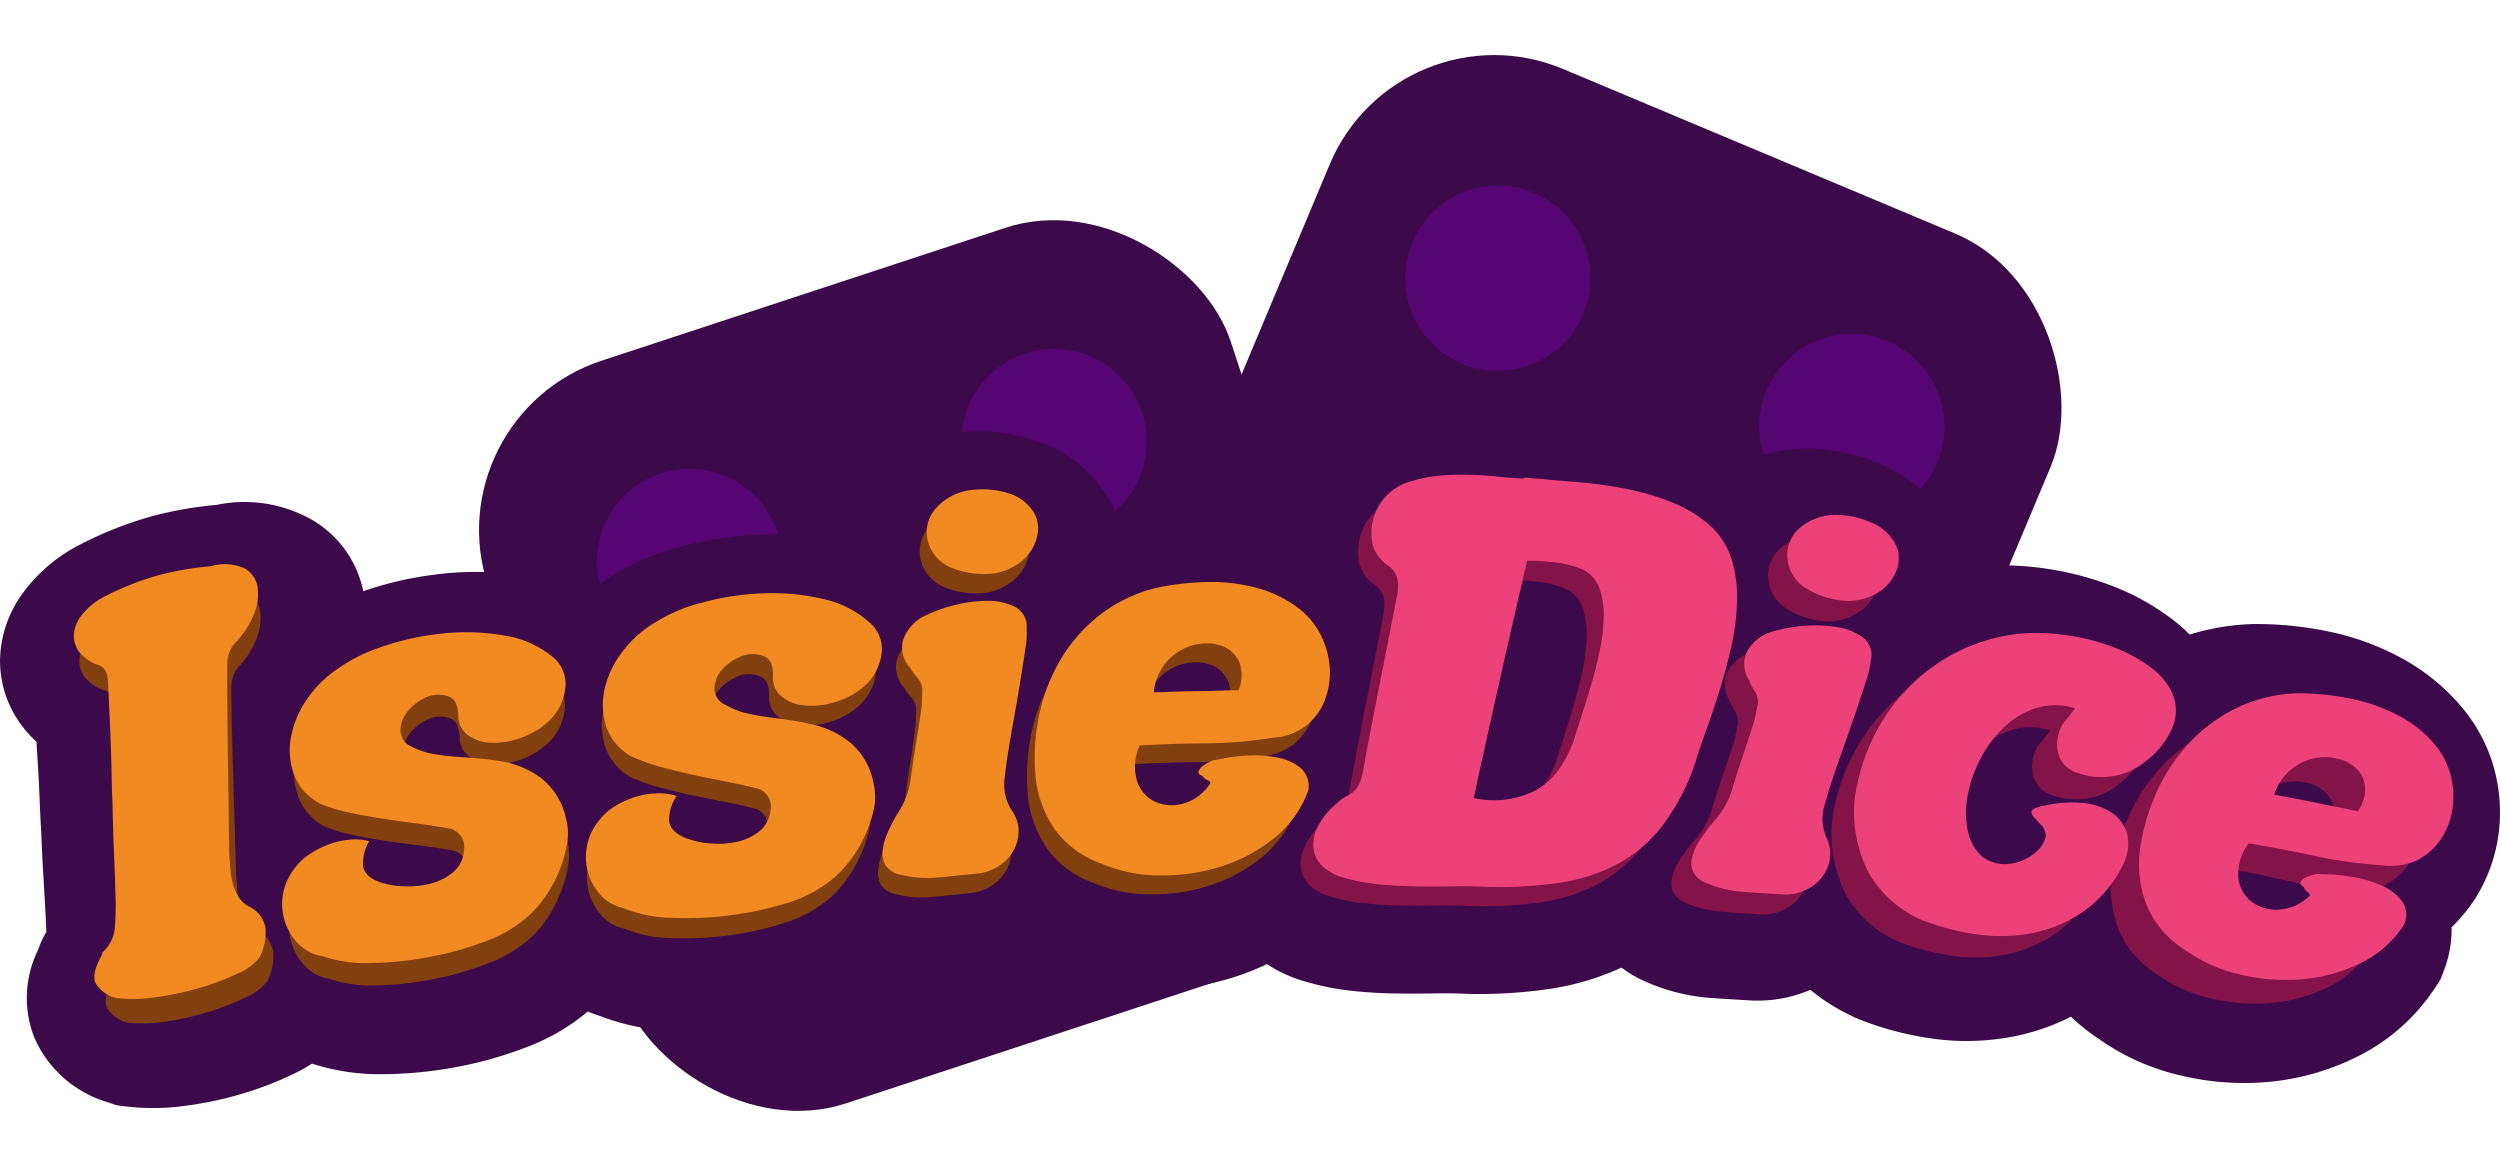 <svg id="logo" xmlns="http://www.w3.org/2000/svg" width="237.716" height="110.214" viewBox="0 0 237.716 110.214">
  <g id="Group_75" data-name="Group 75" transform="translate(104.25)">
    <rect id="Rectangle_1201" data-name="Rectangle 1201" width="74.343" height="74.343" rx="16.952" transform="matrix(0.922, 0.387, -0.387, 0.922, 28.749, 0)" fill="#3c094b"/>
    <g id="Group_74" data-name="Group 74" transform="translate(16.669 17.645)">
      <circle id="Ellipse_202" data-name="Ellipse 202" cx="8.807" cy="8.807" r="8.807" transform="translate(0 30.292)" fill="#540572"/>
      <circle id="Ellipse_203" data-name="Ellipse 203" cx="8.807" cy="8.807" r="8.807" transform="translate(33.654 44.404)" fill="#540572"/>
      <circle id="Ellipse_204" data-name="Ellipse 204" cx="8.807" cy="8.807" r="8.807" transform="translate(12.702)" fill="#540572"/>
      <circle id="Ellipse_205" data-name="Ellipse 205" cx="8.807" cy="8.807" r="8.807" transform="translate(46.357 14.112)" fill="#540572"/>
    </g>
  </g>
  <g id="Group_77" data-name="Group 77" transform="translate(41.104 16.356)">
    <rect id="Rectangle_1202" data-name="Rectangle 1202" width="74.343" height="74.343" rx="16.952" transform="translate(0 23.239) rotate(-18.216)" fill="#3c094b"/>
    <g id="Group_76" data-name="Group 76" transform="translate(15.655 16.817)">
      <circle id="Ellipse_206" data-name="Ellipse 206" cx="8.807" cy="8.807" r="8.807" transform="translate(10.268 42.609)" fill="#540572"/>
      <circle id="Ellipse_207" data-name="Ellipse 207" cx="8.807" cy="8.807" r="8.807" transform="translate(44.933 31.201)" fill="#540572"/>
      <circle id="Ellipse_208" data-name="Ellipse 208" cx="8.807" cy="8.807" r="8.807" transform="translate(0 11.408)" fill="#540572"/>
      <circle id="Ellipse_209" data-name="Ellipse 209" cx="8.807" cy="8.807" r="8.807" transform="translate(34.665)" fill="#540572"/>
    </g>
  </g>
  <g id="Group_79" data-name="Group 79" transform="translate(0 38.931)">
    <g id="Group_78" data-name="Group 78" transform="translate(0 0)">
      <path id="Path_250" data-name="Path 250" d="M792.631,463.346q-.552-.113-1.1-.249a21.844,21.844,0,0,1-7.6-3.462,17.427,17.427,0,0,1-6.523-7.834,19.207,19.207,0,0,1-1.305-9.429l.012-.106a27.849,27.849,0,0,1,1.939-7.4,25.2,25.2,0,0,1,4.161-6.785,23,23,0,0,1,6.712-5.326,22.4,22.4,0,0,1,9.518-2.518l.177-.008.243,0a33.568,33.568,0,0,1,7.034.723,25.052,25.052,0,0,1,6.982,2.576,19.748,19.748,0,0,1,5.82,4.851,15.253,15.253,0,0,1,3.281,7.577,15.483,15.483,0,0,1-.134,5.164,15.289,15.289,0,0,1-2.085,5.24l-.094.149-.137.2a16.426,16.426,0,0,1-2,2.355,10.88,10.88,0,0,1-.745,4.156q-.131.341-.261.682a1.349,1.349,0,0,1-.131.257l-.4.611a18.832,18.832,0,0,1-7.6,6.679,23.711,23.711,0,0,1-8.516,2.338A25.853,25.853,0,0,1,792.631,463.346Z" transform="translate(-584.42 -399.823)" fill="#3c094b"/>
      <path id="Path_252" data-name="Path 252" d="M755.705,457.034a30.084,30.084,0,0,1-6.875-1.846l-.24-.1c-.032-.013-.063-.026-.095-.042l-.232-.115a18.836,18.836,0,0,1-8.553-8.042,21.386,21.386,0,0,1-2.364-10.907s.01-.287.013-.318l.023-.226a27.144,27.144,0,0,1,2.126-8.12,25.8,25.8,0,0,1,4.688-7.21,25.093,25.093,0,0,1,16.774-8l.149-.009a28.205,28.205,0,0,1,5.906.324,28.989,28.989,0,0,1,5.96,1.593,22.884,22.884,0,0,1,5.6,3.091,14.507,14.507,0,0,1,4.7,5.893,11.926,11.926,0,0,1,.309,8.375,15.225,15.225,0,0,1-4.293,6.417,12.269,12.269,0,0,1-.98,7.695s-.111.246-.124.27l-.1.188a20.437,20.437,0,0,1-6.529,7.547,21.236,21.236,0,0,1-7.91,3.354A23.415,23.415,0,0,1,755.705,457.034Z" transform="translate(-572.142 -397.233)" fill="#3c094b"/>
      <path id="Path_254" data-name="Path 254" d="M727.319,447.977a18.79,18.79,0,0,1-5.5-1.432l-.125-.053-.173-.081a10.241,10.241,0,0,1-5.44-5.707,10.563,10.563,0,0,1-.354-6.226,13.3,13.3,0,0,1,1.687-3.937,25.4,25.4,0,0,1,1.5-2.163l.151-.2c.021-.027.043-.054.066-.08,0,0,.205-.227.219-.246l.045-.169c.328-1.169.671-2.321,1.025-3.442.186-.592.368-1.189.542-1.785a10.6,10.6,0,0,1-.226-8.395A11.136,11.136,0,0,1,724,409.687q-.065-.348-.11-.7l-.011-.089a11.08,11.08,0,0,1,3.762-9.7,13.708,13.708,0,0,1,4.1-2.456,14.589,14.589,0,0,1,5.353-.955l.2,0q.8.02,1.58.107a17.346,17.346,0,0,1,6.139,1.85,12.523,12.523,0,0,1,6.278,7.238l.089.271c.012.038.023.075.031.113.021.093.043.186.064.278a10.718,10.718,0,0,1-.283,5.94,12.24,12.24,0,0,1-2.293,4.027,10.448,10.448,0,0,1,.031,3.133,17.148,17.148,0,0,1-.89,3.669c-.358,1.084-.78,2.308-1.29,3.742q-.727,2.044-1.513,4.2c-.328.9-.614,1.737-.852,2.492a11.345,11.345,0,0,1,.332,5.037,12.072,12.072,0,0,1-2.279,5.35,12.657,12.657,0,0,1-10.371,5.038l-.145,0-.192-.01q-2.2-.128-3.884-.238C727.669,448.009,727.494,447.995,727.319,447.977Z" transform="translate(-565.18 -392.06)" fill="#3c094b"/>
      <path id="Path_256" data-name="Path 256" d="M680.926,445.848c-1.152-.036-2.3-.113-3.4-.228a24.778,24.778,0,0,1-4.623-.925,12.687,12.687,0,0,1-5.474-3.2,11.2,11.2,0,0,1-3.165-6.257,11.61,11.61,0,0,1,.84-6.279,14.552,14.552,0,0,1,3.4-4.826q.256-.246.508-.474c.388-2.364.778-4.645,1.172-6.872.351-1.986.7-3.971,1.035-5.927a11.179,11.179,0,0,1-1.647-3.206,12.37,12.37,0,0,1-.388-5.868c.655-4.687,3.89-8.469,8.924-10.239l.16-.055A22.2,22.2,0,0,1,683,390.488a32.749,32.749,0,0,1,3.865-.156c.3.005.588.014.876.027.365.015.73.035,1.1.059a1.637,1.637,0,0,1,.6-.085c.023,0,3.384.3,3.383.3,1.6.149,3.22.291,4.808.422a47.306,47.306,0,0,1,5.891.849,32.519,32.519,0,0,1,5.979,1.863,20.627,20.627,0,0,1,6.275,4.143l.188.185.127.136a15.213,15.213,0,0,1,3.715,6.782,20.753,20.753,0,0,1,.548,6.147,31.481,31.481,0,0,1-.833,5.582c-.392,1.632-.845,3.235-1.345,4.764-.476,1.454-.951,2.826-1.415,4.078-.385,1.036-.7,1.939-.935,2.685l-.044.139-.063.177a29.7,29.7,0,0,1-4.6,8.484,22.137,22.137,0,0,1-6.927,5.781,25.1,25.1,0,0,1-7.919,2.571,46.1,46.1,0,0,1-7.754.48l-.223-.007q-1.432-.069-2.914-.04c-1.256.025-2.529.027-3.782.006C681.368,445.86,681.146,445.854,680.926,445.848Z" transform="translate(-548.89 -390.326)" fill="#3c094b"/>
      <path id="Path_258" data-name="Path 258" d="M515.876,460.131c-.937.207-1.9.377-2.861.507a22.44,22.44,0,0,1-5.858.078l-.7-.091a1.364,1.364,0,0,1-.276-.065l-.673-.233a10.993,10.993,0,0,1-7.023-6.192,10.321,10.321,0,0,1,.383-8.32,8.2,8.2,0,0,1,.774-1.685c0-.061,0-.122,0-.184-.061-1.354-.143-2.864-.242-4.5-.106-1.717-.186-3.341-.242-4.827-.056-.85-.1-1.82-.143-2.874-.035-.948-.082-1.918-.139-2.9q-.084-1.43-.173-2.8a11.058,11.058,0,0,1-1.389-1.537,10.22,10.22,0,0,1-2.07-6.352,11.031,11.031,0,0,1,2.171-6.254,15.282,15.282,0,0,1,4.712-4.216s.246-.146.275-.16l.2-.1a35.822,35.822,0,0,1,6.884-2.772c.728-.2,1.483-.382,2.243-.537a37.647,37.647,0,0,1,4.112-.6,13,13,0,0,1,9.239,1.526,10.229,10.229,0,0,1,4.8,7.251,12.782,12.782,0,0,1-.828,6.5,16.455,16.455,0,0,1-2.019,3.7q-.016,1.315-.023,2.722-.013,2.256-.012,4.535,0,2.307,0,4.559,0,2.166-.008,4.134c0,.063.006.126.01.189a10.348,10.348,0,0,1,3.157,6.125,13.493,13.493,0,0,1-1.172,7.249l-.2.465a1.281,1.281,0,0,1-.094.179l-.268.431a12.6,12.6,0,0,1-5.4,4.6,30.85,30.85,0,0,1-4.732,1.819C517.494,459.743,516.685,459.953,515.876,460.131Z" transform="translate(-495.238 -394.443)" fill="#3c094b"/>
      <path id="Path_262" data-name="Path 262" d="M547.156,460.179a38.931,38.931,0,0,1-6.068.549,21.075,21.075,0,0,1-6.892-.987,12.439,12.439,0,0,1-5.7-3.18,13.787,13.787,0,0,1-3.277-5.015,13.462,13.462,0,0,1-.8-6.078,13.161,13.161,0,0,1,2.2-6.123,12.765,12.765,0,0,1-.759-1.547,14.542,14.542,0,0,1-.968-7.456,16.85,16.85,0,0,1,2.542-6.887,18.788,18.788,0,0,1,5.223-5.422,23.615,23.615,0,0,1,6.323-3.208,32.854,32.854,0,0,1,5.74-1.441c.652-.1,1.316-.189,1.976-.256a29.49,29.49,0,0,1,8.4.338,17.559,17.559,0,0,1,8.937,4.4l.128.12.168.172a11.168,11.168,0,0,1,3.092,8.863,13.085,13.085,0,0,1-1.941,5.7,15.831,15.831,0,0,1,1.619,4.214,13.849,13.849,0,0,1,.109,5.953,21.665,21.665,0,0,1-1.379,4.466,21.026,21.026,0,0,1-2.452,4.239,17.941,17.941,0,0,1-3.286,3.41,19.861,19.861,0,0,1-5.781,3.25,37.287,37.287,0,0,1-6.443,1.8Q547.509,460.119,547.156,460.179Z" transform="translate(-504.487 -397.521)" fill="#3c094b"/>
      <path id="Path_266" data-name="Path 266" d="M587.467,454.751a38.776,38.776,0,0,1-6.078.177,21.006,21.006,0,0,1-6.8-1.408A12.419,12.419,0,0,1,569.1,450a13.794,13.794,0,0,1-2.959-5.206,13.494,13.494,0,0,1-.431-6.115,13.159,13.159,0,0,1,2.559-5.977,12.781,12.781,0,0,1-.662-1.591,14.578,14.578,0,0,1-.512-7.5,16.873,16.873,0,0,1,2.949-6.718,18.754,18.754,0,0,1,5.53-5.091,23.545,23.545,0,0,1,6.491-2.815,32.715,32.715,0,0,1,5.806-1.087c.655-.063,1.322-.109,1.984-.134a29.377,29.377,0,0,1,8.35.851,17.528,17.528,0,0,1,8.64,4.933l.12.128.157.182a11.175,11.175,0,0,1,2.544,9.034,13.083,13.083,0,0,1-2.281,5.573,15.865,15.865,0,0,1,1.357,4.306,13.863,13.863,0,0,1-.253,5.948,21.621,21.621,0,0,1-1.646,4.374,21,21,0,0,1-2.7,4.081,17.93,17.93,0,0,1-3.482,3.2,19.818,19.818,0,0,1-5.958,2.89,37.118,37.118,0,0,1-6.527,1.4Q587.822,454.714,587.467,454.751Z" transform="translate(-517.572 -395.857)" fill="#3c094b"/>
      <path id="Path_270" data-name="Path 270" d="M619.426,446.654a18.744,18.744,0,0,1-5.648-.529l-.132-.033-.178-.05a10.24,10.24,0,0,1-6.286-4.765,10.561,10.561,0,0,1-1.348-6.078,13.388,13.388,0,0,1,1.028-4.158,26.04,26.04,0,0,1,1.135-2.377l.119-.22c.016-.03.033-.059.052-.088,0,0,.167-.259.178-.28l.016-.169c.134-1.193.287-2.385.457-3.565.089-.615.171-1.234.248-1.85a10.61,10.61,0,0,1-1.571-8.252A11.121,11.121,0,0,1,610,409.4c-.08-.222-.155-.448-.222-.675l-.023-.079a11.091,11.091,0,0,1,2.147-10.188,13.711,13.711,0,0,1,3.641-3.082,14.531,14.531,0,0,1,5.119-1.8l.2-.029q.8-.107,1.572-.147a17.23,17.23,0,0,1,6.34.839,12.5,12.5,0,0,1,7.336,6.132l.132.257a1.068,1.068,0,0,1,.048.1l.108.265a10.759,10.759,0,0,1,.676,5.91,12.256,12.256,0,0,1-1.61,4.344,10.459,10.459,0,0,1,.534,3.088,17.245,17.245,0,0,1-.285,3.762c-.183,1.152-.409,2.465-.669,3.905q-.387,2.13-.813,4.384c-.178.944-.326,1.816-.439,2.6a11.387,11.387,0,0,1,1.136,4.917,12.082,12.082,0,0,1-1.384,5.646,12.617,12.617,0,0,1-9.395,6.641l-.144.02-.19.02q-2.188.228-3.863.39C619.775,446.629,619.6,446.642,619.426,446.654Z" transform="translate(-530.359 -391.292)" fill="#3c094b"/>
      <path id="Path_274" data-name="Path 274" d="M646.913,450.579q-.559.009-1.122,0a21.618,21.618,0,0,1-8.121-1.736,17.382,17.382,0,0,1-8.027-6.238,19.257,19.257,0,0,1-3.3-8.923l-.012-.1a27.965,27.965,0,0,1,.289-7.653A25.234,25.234,0,0,1,629.2,418.4a22.939,22.939,0,0,1,5.372-6.651,22.242,22.242,0,0,1,8.7-4.516l.167-.046.237-.055a33.218,33.218,0,0,1,6.979-.817,24.757,24.757,0,0,1,7.322,1,19.529,19.529,0,0,1,6.677,3.472,15.228,15.228,0,0,1,4.8,6.686,15.528,15.528,0,0,1,.085,10.64l-.081.227c-.023.052-.044.106-.066.159a16.262,16.262,0,0,1-1.43,2.734,10.944,10.944,0,0,1,.17,4.222q-.053.359-.105.719a1.331,1.331,0,0,1-.072.281q-.129.34-.257.68a18.8,18.8,0,0,1-5.916,8.168,23.45,23.45,0,0,1-7.747,4.129A25.506,25.506,0,0,1,646.913,450.579Z" transform="translate(-536.836 -395.404)" fill="#3c094b"/>
    </g>
  </g>
  <g id="Group_81" data-name="Group 81" transform="translate(7.543 46.947)">
    <g id="Group_80" data-name="Group 80" transform="translate(0 0)">
      <path id="Path_286" data-name="Path 286" d="M509.573,426.392a2.974,2.974,0,0,0-.246-.91,1.205,1.205,0,0,0-.687-.535,3.874,3.874,0,0,1-1.8-1.208,2.566,2.566,0,0,1-.549-1.644,3.319,3.319,0,0,1,.684-1.836,6.5,6.5,0,0,1,1.969-1.734A26.78,26.78,0,0,1,514,416.4a27.32,27.32,0,0,1,5.081-.948,4.481,4.481,0,0,1,3.145.171,2.485,2.485,0,0,1,1.249,1.775,4.9,4.9,0,0,1-.3,2.547,8.085,8.085,0,0,1-1.541,2.566,3,3,0,0,0-.744,1.174,3.774,3.774,0,0,0-.15,1.21q.026,2.029.081,4.292t.123,4.553q.069,2.289.134,4.525t.121,4.261q.061.791.132,1.606a7.19,7.19,0,0,0,.275,1.494,4.955,4.955,0,0,0,.547,1.219,2.58,2.58,0,0,0,.97.886,2.815,2.815,0,0,1,1.585,1.958,5.272,5.272,0,0,1-.48,2.836,4.826,4.826,0,0,1-2,1.571,23.222,23.222,0,0,1-3.482,1.388,27.075,27.075,0,0,1-4.05.939,14.5,14.5,0,0,1-3.731.145,3.063,3.063,0,0,1-2.055-1.449c-.247-.6-.047-1.51.611-2.722l-.026-.1a.048.048,0,0,1,.04-.064,3.572,3.572,0,0,0,1.088-2.217q.076-1.151.051-2.386-.094-2.187-.246-4.765t-.227-4.768q-.082-1.272-.134-2.8t-.141-3.09q-.088-1.567-.181-3.052T509.573,426.392Z" transform="translate(-506.293 -406.264)" fill="#82400f"/>
      <path id="Path_287" data-name="Path 287" d="M541.771,444.208c-.5,1.056,1.131,2.02,1.284,2.631a2.208,2.208,0,0,0,1.589,1.4,7.486,7.486,0,0,0,2.179.365,8.239,8.239,0,0,0,2.5-.267,5.327,5.327,0,0,0,2.105-1.088,2.924,2.924,0,0,0,1.008-2.111,1.834,1.834,0,0,0-1.227-2.021q-1.822-.323-3.494-.527t-3.161-.432q-1.49-.227-2.885-.517a16.854,16.854,0,0,1-2.672-.783,5.2,5.2,0,0,1-2.5-2.621,6.771,6.771,0,0,1-.431-3.517,9.166,9.166,0,0,1,1.4-3.7,10.526,10.526,0,0,1,2.989-3.086,15.1,15.1,0,0,1,4.074-2.086,24.569,24.569,0,0,1,5.612-1.294,20.66,20.66,0,0,1,5.841.147,9.32,9.32,0,0,1,4.738,2.175,3.361,3.361,0,0,1,1.016,2.736,5.114,5.114,0,0,1-1.4,3.088,7.033,7.033,0,0,1-1.687,1.258,8,8,0,0,1-1.954.751,6.981,6.981,0,0,1-1.986.183,3.615,3.615,0,0,1-1.737-.513,2.29,2.29,0,0,1-1.228-1.972,3.036,3.036,0,0,0-.23-1.208,1.2,1.2,0,0,0-.886-.727,2.783,2.783,0,0,0-2.113.255,4.481,4.481,0,0,0-1.627,1.4,2.8,2.8,0,0,0-.529,1.8,1.687,1.687,0,0,0,1.16,1.441,6.666,6.666,0,0,0,1.939.643,19.979,19.979,0,0,0,2.031.237q1.019.067,2.037.139t1.992.234a8.481,8.481,0,0,1,4.121,1.664,6.767,6.767,0,0,1,2.3,3.759,5.712,5.712,0,0,1,.1,2.551,12.759,12.759,0,0,1-.789,2.738,12.211,12.211,0,0,1-1.424,2.547,9.263,9.263,0,0,1-1.827,1.93,11.991,11.991,0,0,1-3.569,2.019,29.8,29.8,0,0,1-5.069,1.472,31.73,31.73,0,0,1-5.413.618,12.5,12.5,0,0,1-4.567-.609,4.014,4.014,0,0,1-2.184-1.071,5.429,5.429,0,0,1-1.638-4.523A5.946,5.946,0,0,1,537.9,445.7a8.239,8.239,0,0,1,1.879-1.019,7.292,7.292,0,0,1,1.991-.471C542.427,444.152,541.224,444.066,541.771,444.208Z" transform="translate(-515.576 -409.172)" fill="#82400f"/>
      <path id="Path_288" data-name="Path 288" d="M584.119,438.039c-.564,1.021.534,1.846.647,2.465s.611,1.119,1.49,1.5a7.473,7.473,0,0,0,2.146.508,8.222,8.222,0,0,0,2.5-.1,5.307,5.307,0,0,0,2.167-.947,2.922,2.922,0,0,0,1.141-2.04,1.834,1.834,0,0,0-1.089-2.1q-1.794-.443-3.444-.757t-3.119-.639q-1.468-.325-2.838-.706a16.832,16.832,0,0,1-2.609-.957,5.2,5.2,0,0,1-2.316-2.781,6.786,6.786,0,0,1-.2-3.539,9.165,9.165,0,0,1,1.635-3.6,10.519,10.519,0,0,1,3.178-2.882,15.021,15.021,0,0,1,4.191-1.812,24.421,24.421,0,0,1,5.672-.922,20.562,20.562,0,0,1,5.806.532,9.3,9.3,0,0,1,4.578,2.482,3.368,3.368,0,0,1,.833,2.8,5.12,5.12,0,0,1-1.6,2.988,7,7,0,0,1-1.763,1.144,7.9,7.9,0,0,1-2,.621,6.921,6.921,0,0,1-1.99.052,3.607,3.607,0,0,1-1.7-.626,2.292,2.292,0,0,1-1.094-2.048,3.047,3.047,0,0,0-.15-1.221,1.2,1.2,0,0,0-.835-.784,2.771,2.771,0,0,0-2.121.115,4.468,4.468,0,0,0-1.711,1.291,2.794,2.794,0,0,0-.644,1.757,1.69,1.69,0,0,0,1.06,1.515,6.666,6.666,0,0,0,1.889.77,19.941,19.941,0,0,0,2.006.371q1.011.133,2.019.272t1.969.364a8.469,8.469,0,0,1,4,1.932,6.771,6.771,0,0,1,2.042,3.9,5.733,5.733,0,0,1-.064,2.552,12.842,12.842,0,0,1-.965,2.68,12.187,12.187,0,0,1-1.585,2.448,9.269,9.269,0,0,1-1.945,1.805,11.966,11.966,0,0,1-3.687,1.78,29.628,29.628,0,0,1-5.142,1.135,31.614,31.614,0,0,1-5.429.259,12.424,12.424,0,0,1-4.505-.91,4.008,4.008,0,0,1-2.1-1.213,5.429,5.429,0,0,1-1.191-2.1,5.506,5.506,0,0,1-.145-2.518,5.943,5.943,0,0,1,2.6-3.852,8.233,8.233,0,0,1,1.937-.892,7.273,7.273,0,0,1,2.012-.339C584.315,437.782,583.585,437.861,584.119,438.039Z" transform="translate(-528.762 -407.36)" fill="#82400f"/>
      <path id="Path_289" data-name="Path 289" d="M619.246,440.807a2.145,2.145,0,0,1-1.376-.891,2.339,2.339,0,0,1-.271-1.4,5.486,5.486,0,0,1,.456-1.69,18.279,18.279,0,0,1,.814-1.664,8.105,8.105,0,0,0,1.348-3.722q.208-1.641.472-3.313t.479-3.366c.016-.281.026-.544.028-.789s.012-.49.032-.737a2.017,2.017,0,0,0-.467-1.148,4.576,4.576,0,0,1-.676-.923,2.832,2.832,0,0,1-.715-2.573,3.943,3.943,0,0,1,1.939-2.34,13.588,13.588,0,0,1,2.774-1.045,12.4,12.4,0,0,1,3.182-.446,5.4,5.4,0,0,1,2.616.572,2.092,2.092,0,0,1,1.076,1.992,9.641,9.641,0,0,1-.147,2.208q-.229,1.636-.57,3.722t-.719,4.308q-.379,2.221-.557,3.96a4.593,4.593,0,0,0,.708,3.213,3.365,3.365,0,0,1,.6,1.831,3.819,3.819,0,0,1-.415,1.829,4.189,4.189,0,0,1-1.28,1.483,4.4,4.4,0,0,1-2,.8q-2.165.233-3.827.4A10.617,10.617,0,0,1,619.246,440.807Zm12.468-34.256a3.192,3.192,0,0,1,.248,1.771,4.191,4.191,0,0,1-.637,1.679,4.525,4.525,0,0,1-1.384,1.348,5.569,5.569,0,0,1-1.943.779,7.881,7.881,0,0,1-3.964-.457,3.724,3.724,0,0,1-2.351-2.525,3.453,3.453,0,0,1-.051-1.649,3.361,3.361,0,0,1,.735-1.49,5.172,5.172,0,0,1,1.367-1.135,5.271,5.271,0,0,1,1.834-.632,8.13,8.13,0,0,1,3.641.278A4.208,4.208,0,0,1,631.715,406.551Z" transform="translate(-541.647 -402.734)" fill="#82400f"/>
      <path id="Path_290" data-name="Path 290" d="M658.279,433.508a10.564,10.564,0,0,1,2.877.216,4.527,4.527,0,0,1,2.106,1.037,2.28,2.28,0,0,1,.625,2.1,10.227,10.227,0,0,1-3.28,4.581,15.149,15.149,0,0,1-5.047,2.678,17.674,17.674,0,0,1-5.682.786,13.619,13.619,0,0,1-5.225-1.092,9.132,9.132,0,0,1-4.416-3.292,10.823,10.823,0,0,1-1.818-5.159,19.891,19.891,0,0,1,.3-5.489,17.6,17.6,0,0,1,1.875-5.214,15.211,15.211,0,0,1,3.578-4.32,13.85,13.85,0,0,1,5.374-2.731,24.279,24.279,0,0,1,5.087-.6,15.863,15.863,0,0,1,4.647.61,11.042,11.042,0,0,1,3.751,1.9,7.432,7.432,0,0,1,2.362,3.221,7.86,7.86,0,0,1,.543,2.574,7.374,7.374,0,0,1-.4,2.716,6.219,6.219,0,0,1-1.817,2.62,6.047,6.047,0,0,1-3.038,1.154,40.9,40.9,0,0,1-6.345.541q-3.3.033-6.177.21a4.835,4.835,0,0,0-.214,3.461,3.283,3.283,0,0,0,1.741,1.924,3.783,3.783,0,0,0,2.637.111,4.418,4.418,0,0,0,2.455-1.94.586.586,0,0,0-.327-.285m2.946-8.525a3.719,3.719,0,0,0,.158-2.409,2.8,2.8,0,0,0-1.142-1.513,3.634,3.634,0,0,0-1.949-.535,4.786,4.786,0,0,0-2.19.5,5.125,5.125,0,0,0-1.833,1.548,5.265,5.265,0,0,0-.97,2.611q.825-.016,1.871-.061t2.119-.056q1.074-.012,2.119-.046T657.391,427.306Z" transform="translate(-548.241 -406.819)" fill="#82400f"/>
      <path id="Path_291" data-name="Path 291" d="M696.341,402.366q2.527.243,5,.456a38.638,38.638,0,0,1,4.745.7,23.44,23.44,0,0,1,4.281,1.341,11.92,11.92,0,0,1,3.591,2.368,7.459,7.459,0,0,1,1.838,3.277,13.15,13.15,0,0,1,.384,3.9,23.349,23.349,0,0,1-.585,4.2q-.493,2.135-1.134,4.149t-1.276,3.769q-.636,1.753-1.028,3.031a20.766,20.766,0,0,1-3.214,6.1,13.444,13.444,0,0,1-4.293,3.584,16.919,16.919,0,0,1-5.365,1.685,38.672,38.672,0,0,1-6.434.358q-1.689-.087-3.462-.059t-3.515-.006q-1.744-.035-3.4-.21a16.86,16.86,0,0,1-3.132-.623,4.638,4.638,0,0,1-2.02-1.108,2.816,2.816,0,0,1-.827-1.635,3.7,3.7,0,0,1,.347-1.984,6.781,6.781,0,0,1,1.614-2.148q.273-.257.547-.487a2.623,2.623,0,0,1,.6-.381,2.493,2.493,0,0,0,1.072-.972,4.2,4.2,0,0,0,.435-1.3q.806-4.432,1.635-8.6t1.627-8.333a4.13,4.13,0,0,0-.012-1.546,2.137,2.137,0,0,0-.869-1.2,3.47,3.47,0,0,1-1.37-1.79,4.725,4.725,0,0,1-.058-2.332,4.67,4.67,0,0,1,3.488-3.831,12.907,12.907,0,0,1,2.727-.561,23.376,23.376,0,0,1,2.744-.1q1.354.033,2.676.175t2.586.212A.148.148,0,0,1,696.341,402.366Zm-4.894,30.467a8.5,8.5,0,0,0,5.541-.6q2.506-1.214,3.849-4.9.28-.925.736-2.338T702.5,422q.471-1.593.817-3.274a17.067,17.067,0,0,0,.367-3.149,7.713,7.713,0,0,0-.377-2.625,3.133,3.133,0,0,0-1.437-1.752,8.153,8.153,0,0,0-2.537-.714,16.5,16.5,0,0,0-2.8-.191q-1.34,5.694-2.594,11.263T691.447,432.833Z" transform="translate(-560.35 -402.074)" fill="#841447"/>
      <path id="Path_292" data-name="Path 292" d="M729.482,442.8a2.145,2.145,0,0,1-1.2-1.116,2.34,2.34,0,0,1-.026-1.422,5.478,5.478,0,0,1,.742-1.586q.536-.816,1.09-1.5a8.1,8.1,0,0,0,1.973-3.433q.488-1.58,1.039-3.182t1.055-3.232q.1-.41.164-.772t.159-.721a2.013,2.013,0,0,0-.262-1.212,4.567,4.567,0,0,1-.507-1.026,2.831,2.831,0,0,1-.259-2.658,3.942,3.942,0,0,1,2.317-1.969,13.673,13.673,0,0,1,2.915-.549,12.44,12.44,0,0,1,3.216.112,5.426,5.426,0,0,1,2.482,1.017,2.092,2.092,0,0,1,.716,2.149,9.65,9.65,0,0,1-.528,2.149q-.51,1.571-1.207,3.567t-1.455,4.117q-.758,2.122-1.236,3.8a4.587,4.587,0,0,0,.141,3.287,3.355,3.355,0,0,1,.278,1.907,3.8,3.8,0,0,1-.726,1.73,4.19,4.19,0,0,1-1.52,1.238,4.422,4.422,0,0,1-2.111.437q-2.176-.145-3.843-.267A10.61,10.61,0,0,1,729.482,442.8Zm18.227-31.578a3.176,3.176,0,0,1-.061,1.787,4.191,4.191,0,0,1-.919,1.543,4.538,4.538,0,0,1-1.6,1.088,5.6,5.6,0,0,1-2.052.431,7.9,7.9,0,0,1-3.83-1.136,3.725,3.725,0,0,1-1.88-2.9,3.437,3.437,0,0,1,.235-1.633,3.361,3.361,0,0,1,.983-1.341,5.163,5.163,0,0,1,1.544-.88,5.284,5.284,0,0,1,1.918-.3,8.157,8.157,0,0,1,3.543.905A4.21,4.21,0,0,1,747.709,411.226Z" transform="translate(-576.77 -403.92)" fill="#841447"/>
      <path id="Path_293" data-name="Path 293" d="M771.717,440.679a5.978,5.978,0,0,1,2.758.9,3.534,3.534,0,0,1,1.49,2.006,4.358,4.358,0,0,1-.4,2.989,11.811,11.811,0,0,1-3.837,4.482,12.8,12.8,0,0,1-4.844,1.992,15.454,15.454,0,0,1-5.224.043,22.24,22.24,0,0,1-5.043-1.4,10.543,10.543,0,0,1-4.855-4.536,12.909,12.909,0,0,1-1.236-6.761,19.2,19.2,0,0,1,1.681-5.747,18.194,18.194,0,0,1,3.43-4.982,17.339,17.339,0,0,1,5-3.574,16.634,16.634,0,0,1,6.291-1.578,19.186,19.186,0,0,1,3.97.281,19.907,19.907,0,0,1,4.059,1.129,14.048,14.048,0,0,1,3.391,1.9,6.353,6.353,0,0,1,2.048,2.519,4.205,4.205,0,0,1,.078,3,7.913,7.913,0,0,1-2.54,3.352,6.482,6.482,0,0,1-6.446,1.167,2.673,2.673,0,0,1-1.872-1.97,3.735,3.735,0,0,1,.71-3.012,4.315,4.315,0,0,0,.458-.532q.185-.26.478-.635a5.957,5.957,0,0,0-3.64-.055,7.821,7.821,0,0,0-3.019,1.794,11.351,11.351,0,0,0-2.219,2.939,12.46,12.46,0,0,0-1.247,3.436,8.944,8.944,0,0,0-.068,3.326,4.446,4.446,0,0,0,1.275,2.529,3.389,3.389,0,0,0,2.607.762,4.445,4.445,0,0,0,2.676-1.279c.45-.491,1.425.822,1.472.441m-4.459,3.483" transform="translate(-583.867 -409.196)" fill="#841447"/>
      <path id="Path_294" data-name="Path 294" d="M809.387,450.733a10.7,10.7,0,0,1,2.767.885,4.565,4.565,0,0,1,1.822,1.5,2.27,2.27,0,0,1,.123,2.19A10.242,10.242,0,0,1,809.817,459a15.3,15.3,0,0,1-5.565,1.419,17.9,17.9,0,0,1-5.743-.567,13.738,13.738,0,0,1-4.854-2.284,9.161,9.161,0,0,1-3.548-4.233,10.784,10.784,0,0,1-.573-5.442,19.774,19.774,0,0,1,1.567-5.27,17.562,17.562,0,0,1,3.046-4.633,15.231,15.231,0,0,1,4.5-3.364,13.951,13.951,0,0,1,5.891-1.4,24.631,24.631,0,0,1,5.117.611,16.035,16.035,0,0,1,4.407,1.683,11.139,11.139,0,0,1,3.23,2.732,7.435,7.435,0,0,1,1.564,3.689,7.78,7.78,0,0,1-.068,2.63,7.3,7.3,0,0,1-1.026,2.547,6.221,6.221,0,0,1-2.391,2.121,6.12,6.12,0,0,1-3.246.409,41.562,41.562,0,0,1-6.338-.962q-3.232-.741-6.091-1.244a4.806,4.806,0,0,0-1.017,3.316,3.289,3.289,0,0,0,1.254,2.278,3.83,3.83,0,0,0,2.554.725,4.439,4.439,0,0,0,2.854-1.311.584.584,0,0,0-.253-.354m4.871-7.6a3.693,3.693,0,0,0,.716-2.3,2.8,2.8,0,0,0-.766-1.74,3.684,3.684,0,0,0-1.784-.978,4.838,4.838,0,0,0-2.259-.029,5.138,5.138,0,0,0-2.154,1.076,5.241,5.241,0,0,0-1.558,2.312q.812.176,1.844.379t2.087.442q1.053.238,2.085.452T809.963,444.494Z" transform="translate(-596.23 -411.969)" fill="#841447"/>
    </g>
  </g>
  <g id="Group_83" data-name="Group 83" transform="translate(7.021 45.128)">
    <g id="Group_82" data-name="Group 82">
      <path id="Path_300" data-name="Path 300" d="M508.777,422.949a2.961,2.961,0,0,0-.235-.913,1.207,1.207,0,0,0-.686-.543,3.89,3.89,0,0,1-1.8-1.229,2.537,2.537,0,0,1-.527-1.652,3.315,3.315,0,0,1,.724-1.829,6.613,6.613,0,0,1,2.022-1.713A27.535,27.535,0,0,1,513.42,413a28.074,28.074,0,0,1,5.157-.9,4.585,4.585,0,0,1,3.18.2A2.476,2.476,0,0,1,523,414.093a4.861,4.861,0,0,1-.343,2.544,8.116,8.116,0,0,1-1.6,2.552,3.006,3.006,0,0,0-.771,1.167,3.727,3.727,0,0,0-.171,1.208q-.006,2.031.014,4.3t.053,4.556q.032,2.291.062,4.529t.052,4.265q.05.792.106,1.609a7.117,7.117,0,0,0,.255,1.5,4.9,4.9,0,0,0,.536,1.225,2.581,2.581,0,0,0,.972.9,2.8,2.8,0,0,1,1.58,1.975,5.222,5.222,0,0,1-.536,2.834,4.962,4.962,0,0,1-2.066,1.552,24.033,24.033,0,0,1-3.57,1.356,28.068,28.068,0,0,1-4.14.9,15.015,15.015,0,0,1-3.8.105,3.074,3.074,0,0,1-2.062-1.473c-.24-.606-.018-1.512.674-2.718l-.024-.1a.047.047,0,0,1,.041-.063,3.589,3.589,0,0,0,1.149-2.207q.1-1.152.1-2.387-.055-2.19-.162-4.772t-.144-4.774q-.06-1.274-.086-2.8t-.088-3.093q-.061-1.569-.13-3.056T508.777,422.949Z" transform="translate(-505.528 -403.386)" fill="#f28a22"/>
      <path id="Path_302" data-name="Path 302" d="M542.841,441.241a3.9,3.9,0,0,0-.563,2.495q.221.918,1.6,1.416a7.752,7.752,0,0,0,2.212.383,8.557,8.557,0,0,0,2.544-.248,5.5,5.5,0,0,0,2.158-1.073,2.927,2.927,0,0,0,1.054-2.105,1.821,1.821,0,0,0-1.221-2.031q-1.849-.337-3.546-.555t-3.208-.457q-1.512-.239-2.925-.541a17.32,17.32,0,0,1-2.7-.807,5.189,5.189,0,0,1-2.5-2.645,6.678,6.678,0,0,1-.384-3.524,9.158,9.158,0,0,1,1.477-3.687,10.709,10.709,0,0,1,3.077-3.061,15.513,15.513,0,0,1,4.16-2.051,25.339,25.339,0,0,1,5.706-1.249,21.267,21.267,0,0,1,5.922.19,9.486,9.486,0,0,1,4.783,2.209,3.322,3.322,0,0,1,1,2.743,5.1,5.1,0,0,1-1.46,3.079,7.166,7.166,0,0,1-1.729,1.247,8.186,8.186,0,0,1-1.994.738,7.185,7.185,0,0,1-2.02.169,3.7,3.7,0,0,1-1.759-.525,2.272,2.272,0,0,1-1.222-1.982,3.009,3.009,0,0,0-.218-1.21,1.212,1.212,0,0,0-.891-.735,2.867,2.867,0,0,0-2.148.239,4.576,4.576,0,0,0-1.67,1.389,2.782,2.782,0,0,0-.561,1.792,1.681,1.681,0,0,0,1.159,1.451,6.807,6.807,0,0,0,1.961.658,20.406,20.406,0,0,0,2.06.253q1.035.075,2.068.154t2.021.249a8.662,8.662,0,0,1,4.17,1.692,6.712,6.712,0,0,1,2.293,3.776,5.628,5.628,0,0,1,.076,2.553,12.668,12.668,0,0,1-.835,2.733A12.207,12.207,0,0,1,559.3,446.9a9.457,9.457,0,0,1-1.885,1.918,12.366,12.366,0,0,1-3.663,2,30.785,30.785,0,0,1-5.186,1.436,32.83,32.83,0,0,1-5.524.577,12.867,12.867,0,0,1-4.643-.648,4.082,4.082,0,0,1-2.207-1.09,5.408,5.408,0,0,1-.6-7.057,5.485,5.485,0,0,1,1.462-1.482,8.509,8.509,0,0,1,1.926-1,7.546,7.546,0,0,1,2.031-.455A5.449,5.449,0,0,1,542.841,441.241Z" transform="translate(-514.749 -406.388)" fill="#f28a22"/>
      <path id="Path_304" data-name="Path 304" d="M585.525,435.219a3.892,3.892,0,0,0-.714,2.454q.164.93,1.5,1.512a7.7,7.7,0,0,0,2.181.519,8.472,8.472,0,0,0,2.549-.09,5.475,5.475,0,0,0,2.215-.937,2.923,2.923,0,0,0,1.178-2.035,1.822,1.822,0,0,0-1.092-2.1q-1.82-.451-3.5-.773t-3.167-.655q-1.49-.333-2.88-.722a17.18,17.18,0,0,1-2.643-.972,5.185,5.185,0,0,1-2.325-2.794,6.691,6.691,0,0,1-.167-3.541,9.158,9.158,0,0,1,1.7-3.588,10.687,10.687,0,0,1,3.251-2.864,15.443,15.443,0,0,1,4.269-1.789,25.208,25.208,0,0,1,5.761-.894,21.205,21.205,0,0,1,5.889.556,9.471,9.471,0,0,1,4.631,2.5,3.327,3.327,0,0,1,.83,2.8,5.1,5.1,0,0,1-1.645,2.983,7.131,7.131,0,0,1-1.8,1.138,8.186,8.186,0,0,1-2.032.613,7.168,7.168,0,0,1-2.022.044,3.7,3.7,0,0,1-1.721-.633,2.274,2.274,0,0,1-1.1-2.054,3.016,3.016,0,0,0-.143-1.222,1.209,1.209,0,0,0-.843-.788,2.857,2.857,0,0,0-2.154.105,4.563,4.563,0,0,0-1.749,1.283,2.778,2.778,0,0,0-.668,1.754,1.681,1.681,0,0,0,1.064,1.521,6.8,6.8,0,0,0,1.913.779,20.516,20.516,0,0,0,2.036.379q1.027.138,2.05.281t2,.373a8.647,8.647,0,0,1,4.05,1.947,6.713,6.713,0,0,1,2.052,3.91,5.624,5.624,0,0,1-.081,2.553,12.725,12.725,0,0,1-1,2.677,12.178,12.178,0,0,1-1.632,2.442,9.412,9.412,0,0,1-2,1.8,12.337,12.337,0,0,1-3.773,1.765,30.692,30.692,0,0,1-5.253,1.112,32.713,32.713,0,0,1-5.538.233,12.81,12.81,0,0,1-4.583-.935,4.07,4.07,0,0,1-2.13-1.226,5.416,5.416,0,0,1-.164-7.081,5.463,5.463,0,0,1,1.546-1.388,8.457,8.457,0,0,1,1.979-.882,7.522,7.522,0,0,1,2.05-.328A5.408,5.408,0,0,1,585.525,435.219Z" transform="translate(-528.199 -404.656)" fill="#f28a22"/>
      <path id="Path_306" data-name="Path 306" d="M619.9,438.1a2.182,2.182,0,0,1-1.4-.9,2.305,2.305,0,0,1-.268-1.4,5.447,5.447,0,0,1,.476-1.689,18.58,18.58,0,0,1,.839-1.662,8.019,8.019,0,0,0,1.394-3.718q.221-1.641.5-3.313t.506-3.365c.018-.28.029-.543.033-.789s.014-.491.036-.737a1.992,1.992,0,0,0-.469-1.15,4.563,4.563,0,0,1-.682-.925,2.8,2.8,0,0,1-.712-2.575,3.967,3.967,0,0,1,1.982-2.334,13.927,13.927,0,0,1,2.82-1.036,12.7,12.7,0,0,1,3.233-.438,5.554,5.554,0,0,1,2.654.579,2.084,2.084,0,0,1,1.085,1.994,9.563,9.563,0,0,1-.158,2.208q-.24,1.636-.592,3.721t-.749,4.306q-.394,2.22-.583,3.959a4.518,4.518,0,0,0,.707,3.215,3.316,3.316,0,0,1,.607,1.832,3.757,3.757,0,0,1-.43,1.829,4.224,4.224,0,0,1-1.311,1.48,4.546,4.546,0,0,1-2.044.791q-2.21.227-3.9.392A11.017,11.017,0,0,1,619.9,438.1Zm12.833-34.225a3.152,3.152,0,0,1,.246,1.771,4.169,4.169,0,0,1-.652,1.677,4.576,4.576,0,0,1-1.409,1.346,5.7,5.7,0,0,1-1.975.774,8.091,8.091,0,0,1-4.02-.467,3.734,3.734,0,0,1-2.373-2.533,3.4,3.4,0,0,1-.044-1.649,3.355,3.355,0,0,1,.752-1.488,5.264,5.264,0,0,1,1.391-1.131,5.4,5.4,0,0,1,1.861-.627,8.359,8.359,0,0,1,3.689.288A4.251,4.251,0,0,1,632.733,403.877Z" transform="translate(-541.326 -400.062)" fill="#f28a22"/>
      <path id="Path_308" data-name="Path 308" d="M649.413,429.917a4.755,4.755,0,0,0-.225,3.461,3.3,3.3,0,0,0,1.771,1.926,3.918,3.918,0,0,0,2.686.113,4.481,4.481,0,0,0,2.5-1.939.588.588,0,0,0-.332-.285,1.026,1.026,0,0,1-.444-.388c-.3-.1-.416-.24-.363-.415a1.06,1.06,0,0,1,.381-.5,3.7,3.7,0,0,1,.686-.425,1.609,1.609,0,0,1,.662-.188,16.675,16.675,0,0,1,2.982-.4,10.967,10.967,0,0,1,2.928.216,4.639,4.639,0,0,1,2.145,1.036,2.255,2.255,0,0,1,.639,2.1,10.224,10.224,0,0,1-3.339,4.582,15.506,15.506,0,0,1-5.146,2.677,18.325,18.325,0,0,1-5.8.783,14.082,14.082,0,0,1-5.325-1.1,9.265,9.265,0,0,1-4.493-3.3,10.673,10.673,0,0,1-1.833-5.163,19.546,19.546,0,0,1,.32-5.489,17.48,17.48,0,0,1,1.923-5.211,15.326,15.326,0,0,1,3.648-4.314,14.191,14.191,0,0,1,5.461-2.726,25.087,25.087,0,0,1,5.165-.594,16.354,16.354,0,0,1,4.716.611,11.283,11.283,0,0,1,3.81,1.9,7.444,7.444,0,0,1,2.4,3.22,7.744,7.744,0,0,1,.555,2.574,7.253,7.253,0,0,1-.4,2.716,5.505,5.505,0,0,1-4.936,3.776,42.171,42.171,0,0,1-6.458.54Q652.347,429.744,649.413,429.917Zm9.4-5.249a3.665,3.665,0,0,0,.162-2.409,2.8,2.8,0,0,0-1.161-1.513,3.742,3.742,0,0,0-1.981-.536,4.933,4.933,0,0,0-2.225.5,5.117,5.117,0,0,0-2.856,4.157q.84-.016,1.9-.059t2.155-.055q1.091-.012,2.155-.046T658.815,424.668Z" transform="translate(-548.063 -404.161)" fill="#f28a22"/>
      <path id="Path_309" data-name="Path 309" d="M698.349,399.687q2.562.236,5.066.441a39.783,39.783,0,0,1,4.812.685,24.137,24.137,0,0,1,4.345,1.324,12.138,12.138,0,0,1,3.655,2.354,7.468,7.468,0,0,1,1.887,3.27,12.989,12.989,0,0,1,.418,3.9,23.074,23.074,0,0,1-.563,4.206q-.485,2.137-1.121,4.155t-1.27,3.775q-.634,1.756-1.023,3.036a20.544,20.544,0,0,1-3.229,6.109,13.549,13.549,0,0,1-4.351,3.6,17.427,17.427,0,0,1-5.459,1.7,40.021,40.021,0,0,1-6.559.373q-1.725-.083-3.532-.052t-3.586,0q-1.778-.034-3.47-.206a17.405,17.405,0,0,1-3.2-.62,4.743,4.743,0,0,1-2.061-1.107,2.8,2.8,0,0,1-.845-1.634,3.639,3.639,0,0,1,.351-1.985,6.806,6.806,0,0,1,1.642-2.149q.277-.257.556-.488a2.7,2.7,0,0,1,.61-.381,2.522,2.522,0,0,0,1.09-.973,4.125,4.125,0,0,0,.441-1.3q.813-4.432,1.647-8.6t1.635-8.336a4.068,4.068,0,0,0-.015-1.546,2.138,2.138,0,0,0-.885-1.2,3.486,3.486,0,0,1-1.394-1.788,5.079,5.079,0,0,1,3.466-6.166,13.242,13.242,0,0,1,2.762-.566,24.162,24.162,0,0,1,2.78-.1q1.373.03,2.712.169t2.621.205A.145.145,0,0,1,698.349,399.687ZM693.5,430.165a8.784,8.784,0,0,0,5.64-.609q2.545-1.22,3.893-4.907.28-.926.737-2.339t.927-3.008q.471-1.595.813-3.277a16.85,16.85,0,0,0,.355-3.15,7.624,7.624,0,0,0-.4-2.624A3.154,3.154,0,0,0,704,408.5a8.4,8.4,0,0,0-2.577-.708,16.984,16.984,0,0,0-2.841-.183q-1.335,5.7-2.587,11.27T693.5,430.165Z" transform="translate(-560.392 -399.409)" fill="#ed4279"/>
      <path id="Path_310" data-name="Path 310" d="M732.307,440.01a2.178,2.178,0,0,1-1.233-1.111,2.3,2.3,0,0,1-.037-1.423,5.435,5.435,0,0,1,.744-1.589,18.084,18.084,0,0,1,1.1-1.5,8.029,8.029,0,0,0,1.982-3.441q.485-1.583,1.032-3.187t1.047-3.238q.1-.41.16-.773c.042-.241.095-.482.156-.721a1.991,1.991,0,0,0-.276-1.21,4.557,4.557,0,0,1-.523-1.024,2.8,2.8,0,0,1-.283-2.657,3.966,3.966,0,0,1,2.336-1.979,13.976,13.976,0,0,1,2.955-.564,12.775,12.775,0,0,1,3.264.095,5.573,5.573,0,0,1,2.528,1,2.082,2.082,0,0,1,.747,2.145,9.492,9.492,0,0,1-.515,2.153q-.5,1.574-1.192,3.575t-1.44,4.126q-.751,2.127-1.221,3.812a4.512,4.512,0,0,0,.175,3.287,3.311,3.311,0,0,1,.3,1.906,3.743,3.743,0,0,1-.723,1.734,4.227,4.227,0,0,1-1.537,1.247,4.563,4.563,0,0,1-2.149.447q-2.219-.135-3.919-.25A11.036,11.036,0,0,1,732.307,440.01Zm18.249-31.677a3.137,3.137,0,0,1-.045,1.788,4.147,4.147,0,0,1-.917,1.549,4.588,4.588,0,0,1-1.611,1.1,5.725,5.725,0,0,1-2.077.442,8.1,8.1,0,0,1-3.9-1.116,3.732,3.732,0,0,1-1.93-2.886,3.4,3.4,0,0,1,.225-1.634,3.354,3.354,0,0,1,.985-1.346,5.228,5.228,0,0,1,1.557-.889,5.394,5.394,0,0,1,1.941-.315,8.362,8.362,0,0,1,3.6.886A4.247,4.247,0,0,1,750.556,408.333Z" transform="translate(-577.133 -401.193)" fill="#ed4279"/>
      <path id="Path_311" data-name="Path 311" d="M774.627,428.64a6.139,6.139,0,0,0-3.7-.027,7.922,7.922,0,0,0-3.045,1.816,11.3,11.3,0,0,0-2.22,2.955,12.324,12.324,0,0,0-1.228,3.446,8.792,8.792,0,0,0-.029,3.328,4.447,4.447,0,0,0,1.328,2.521,3.509,3.509,0,0,0,2.663.745,4.526,4.526,0,0,0,2.707-1.3,2.531,2.531,0,0,0,.74-1.314,1.521,1.521,0,0,0-.564-1.2q-.288-.31-.525-.586a.994.994,0,0,1-.264-.465c-.018-.126.057-.247.225-.362a3.061,3.061,0,0,1,1.061-.309,10.86,10.86,0,0,1,3.425-.266,6.178,6.178,0,0,1,2.816.874,3.575,3.575,0,0,1,1.543,2,4.286,4.286,0,0,1-.36,2.993A11.75,11.75,0,0,1,775.363,448a13.05,13.05,0,0,1-4.907,2.029,16.01,16.01,0,0,1-5.323.079,23.089,23.089,0,0,1-5.156-1.372,10.726,10.726,0,0,1-5-4.508,12.747,12.747,0,0,1-1.328-6.756,18.946,18.946,0,0,1,1.652-5.758,18.128,18.128,0,0,1,3.435-5,17.52,17.52,0,0,1,5.038-3.608,17.043,17.043,0,0,1,6.364-1.623,19.788,19.788,0,0,1,4.029.251,20.541,20.541,0,0,1,4.13,1.1,14.424,14.424,0,0,1,3.464,1.868,6.43,6.43,0,0,1,2.112,2.5,4.158,4.158,0,0,1,.122,3,7.859,7.859,0,0,1-2.53,3.375,6.64,6.64,0,0,1-6.532,1.22,2.711,2.711,0,0,1-1.928-1.957,3.683,3.683,0,0,1,.682-3.019,4.272,4.272,0,0,0,.458-.536C774.273,429.105,774.433,428.892,774.627,428.64Z" transform="translate(-584.34 -406.413)" fill="#ed4279"/>
      <path id="Path_312" data-name="Path 312" d="M803.751,444.149a4.734,4.734,0,0,0-.98,3.328,3.311,3.311,0,0,0,1.314,2.268,3.956,3.956,0,0,0,2.61.7,4.5,4.5,0,0,0,2.88-1.34.588.588,0,0,0-.263-.351,1.035,1.035,0,0,1-.35-.477q-.4-.246-.265-.484a1.052,1.052,0,0,1,.483-.405,3.7,3.7,0,0,1,.766-.264,1.62,1.62,0,0,1,.69-.038,16.8,16.8,0,0,1,3.015.262,11.117,11.117,0,0,1,2.828.857,4.676,4.676,0,0,1,1.879,1.485,2.246,2.246,0,0,1,.167,2.19,10.231,10.231,0,0,1-4.284,3.733,15.66,15.66,0,0,1-5.637,1.477,18.568,18.568,0,0,1-5.858-.513,14.209,14.209,0,0,1-4.98-2.244,9.286,9.286,0,0,1-3.678-4.205,10.642,10.642,0,0,1-.664-5.44,19.482,19.482,0,0,1,1.516-5.285,17.453,17.453,0,0,1,3.026-4.662,15.344,15.344,0,0,1,4.519-3.407,14.27,14.27,0,0,1,5.951-1.457,25.342,25.342,0,0,1,5.2.558,16.537,16.537,0,0,1,4.5,1.636,11.381,11.381,0,0,1,3.323,2.7,7.462,7.462,0,0,1,1.653,3.673,7.692,7.692,0,0,1-.019,2.633,7.218,7.218,0,0,1-.992,2.562,6.209,6.209,0,0,1-2.388,2.149,6.28,6.28,0,0,1-3.289.445,42.8,42.8,0,0,1-6.456-.9Q806.665,444.626,803.751,444.149Zm10.374-3.049a3.644,3.644,0,0,0,.686-2.315,2.805,2.805,0,0,0-.807-1.733,3.782,3.782,0,0,0-1.826-.959,4.991,4.991,0,0,0-2.292-.007,5.121,5.121,0,0,0-3.712,3.427q.828.169,1.879.361t2.126.421q1.073.229,2.124.431T814.125,441.1Z" transform="translate(-596.95 -409.087)" fill="#ed4279"/>
    </g>
  </g>
</svg>
